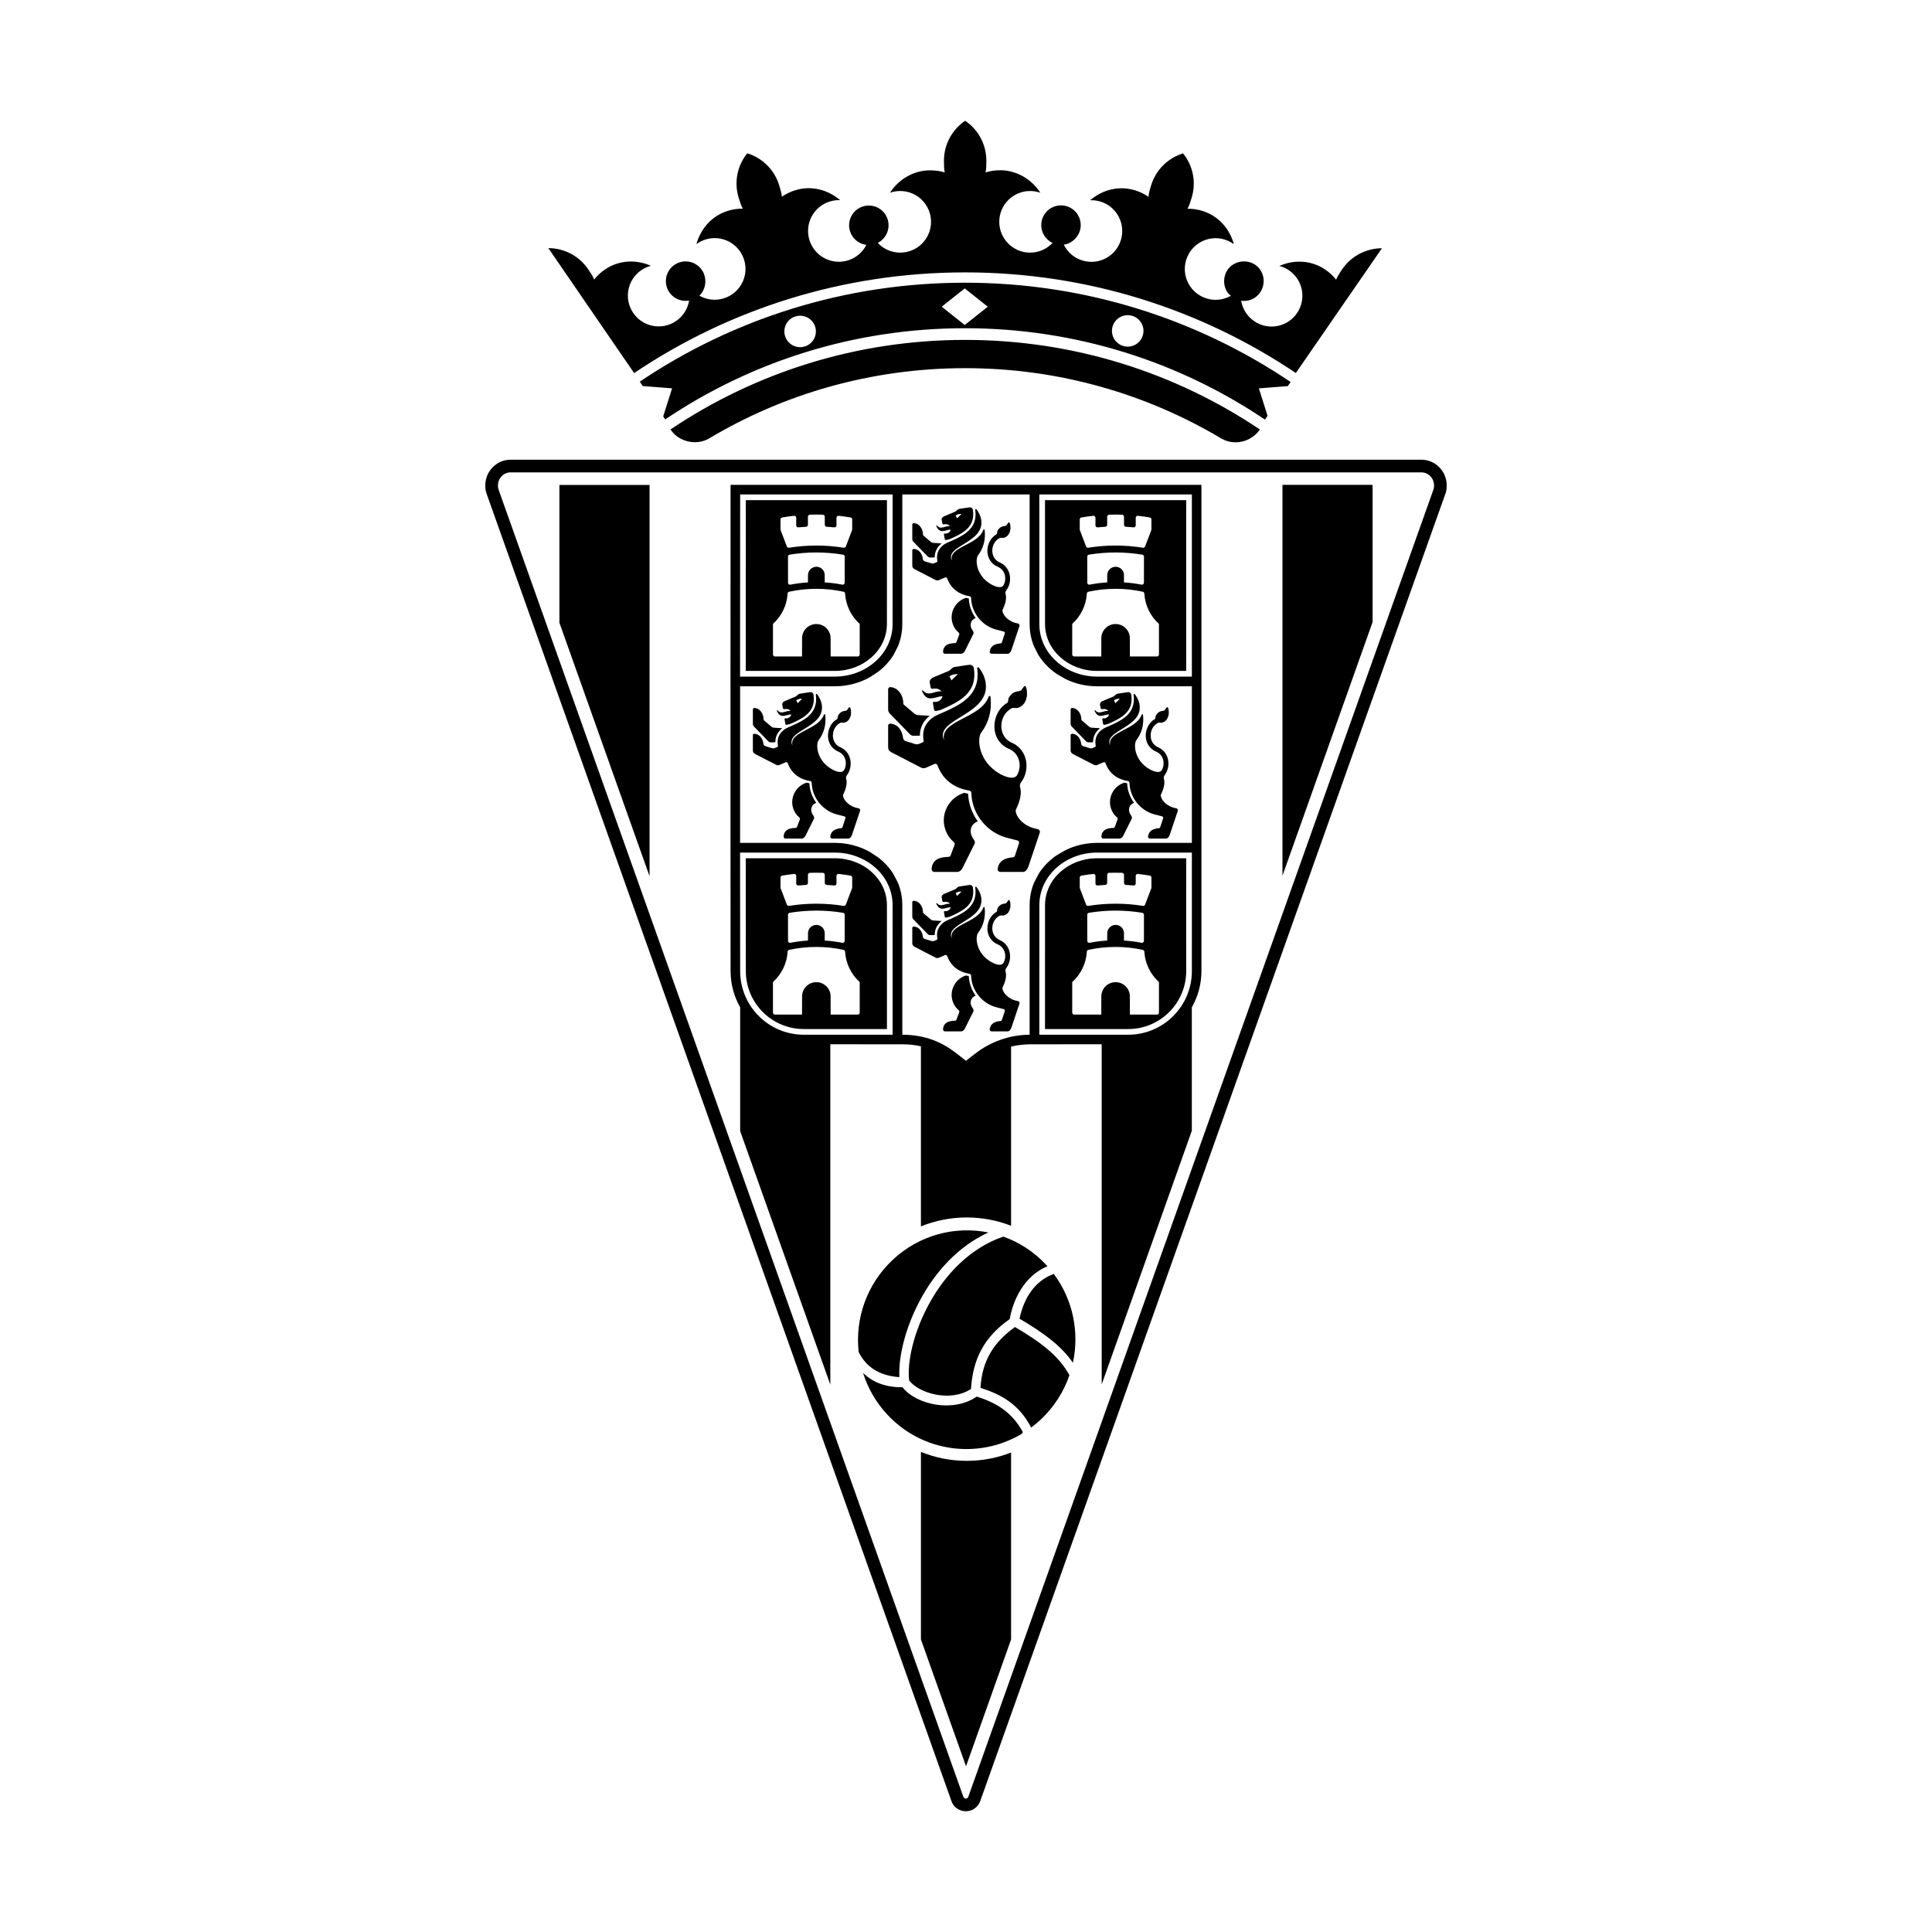 <?xml version="1.0" encoding="UTF-8"?>
<svg data-name="图层_1" xmlns="http://www.w3.org/2000/svg" version="1.1" viewBox="0 0 800 800">
  <!-- Created by @FCLOGO 2025-3-11 GMT+8 14:45:57 . https://fclogo.top/ -->
<!-- FOR PERSONAL USE ONLY NOT FOR COMMERCIAL USE -->
  <path d="M588.55,190.348H211.453c-5.803,0-10.505,4.778-10.505,10.676,0,1.289.15,2.527.632,3.672l192.354,540.982c.756,2.508,3.211,4.322,6.004,4.322,2.802,0,5.165-1.828,6.004-4.348l192.481-540.956c.478-1.144.627-2.382.627-3.672,0-5.898-4.698-10.676-10.501-10.676ZM593.533,202.797l-192.554,541.146c-.151.465-.593.809-1.04.809-.583,0-.963-.514-1.021-.71L206.471,202.799c-.108-.258-.275-.862-.275-1.774,0-3.081,2.432-5.43,5.258-5.43h377.097c2.825,0,5.26,2.348,5.26,5.43,0,.912-.172,1.515-.277,1.773ZM355.553,559.849c-1.51-13.758,3.262-28.012,14.118-38.192,11.046-10.358,25.869-14.077,39.599-11.319-25.621,11.68-37.717,43.478-36.857,59.905-7.307-.522-13.364-3.387-16.86-10.394ZM415.453,512.047c6.589,2.343,12.729,6.276,17.822,11.775l.449.492c-9.935,4.175-14.295,14.344-15.624,21.89-10.569,7.409-15.248,16.482-16.034,28.929-8.464,5.634-21.679,1.815-25.613-3.551-1.813-15.24,11.162-50.003,39.001-59.535ZM423.568,593.036c-.167.252-.357.503-.566.75-17.8,10.533-41.049,7.663-55.67-8.126-4.7-5.074-8.021-10.968-9.971-17.186,3.946,3.845,9.221,6.029,16.344,5.958,5.839,7.413,21.203,10.524,30.708,3.872,8.29,2.56,14.701,6.558,19.156,14.732ZM442.838,569.433c-2.328,6.8-6.308,13.142-11.902,18.391-1.272,1.191-2.59,2.294-3.95,3.308-5.032-9.685-12.388-13.76-20.998-16.445.691-11.353,5.477-18.85,14.291-25.198,11.089,6.513,18.184,12.037,22.559,19.943ZM436.355,527.524c8.033,10.759,10.626,24.235,7.918,36.757-4.903-7.069-12.126-12.377-22.118-18.238,1.754-8.085,5.955-15.58,14.2-18.518ZM231.641,200.82l37.326-.005v162.016l-37.326-104.972v-57.039ZM400.328,604.902c6.47,0,12.652-1.217,18.338-3.439v77.408l-18.656,52.502-18.67-52.51v-77.662c5.86,2.387,12.271,3.701,18.988,3.701ZM531.037,200.775l37.324-.005v56.81l-37.324,105.044v-161.848ZM302.485,284.179v64.845l.034,53.063c0,5.463,1.443,10.582,3.968,15.009v51.265l37.328,104.97v-140.917l29.818.009c2.828.004,5.378.298,7.705.84v74.567c5.86-2.387,12.271-3.703,18.988-3.703,6.47,0,12.652,1.219,18.338,3.441v-74.191c2.533-.617,5.203-.93,7.99-.957l29.531-.006v140.855l37.324-105.044v-51.115c2.533-4.428,3.98-9.557,3.98-15.022v-201.31h-194.972l-.034,83.402ZM493.527,402.087c0,14.565-11.803,26.371-26.368,26.371h-36.8l.011-53.647c0-12.434,11.128-21.771,23.888-21.771h39.269v49.047ZM493.527,204.742v75.42h-39.269c-12.76,0-23.888-9.337-23.888-21.772l-.011-53.648h63.168ZM371.914,267.403c1.099-2.755,1.709-5.77,1.709-8.984l.011-53.677h52.707l.008,53.677c0,3.214.611,6.229,1.709,8.984l1.85,3.689c1.921,3.129,4.523,5.805,7.569,7.908l3.687,2.155c3.98,1.95,8.465,3.024,13.068,3.024h39.295v64.845h-39.295c-4.603,0-9.088,1.075-13.068,3.023l-3.687,2.156c-2.913,2.006-5.412,4.535-7.303,7.485l-1.945,3.688c-1.204,2.869-1.879,6.027-1.879,9.408l-.008,53.674c-8.469.068-16.25,2.96-22.467,7.78l-3.896,3.013-3.883-3.033c-5.718-4.47-12.618-7.728-22.46-7.761l-.011-53.674c0-3.381-.674-6.539-1.88-9.408l-1.941-3.688c-1.598-2.493-3.634-4.686-5.981-6.517l-3.687-2.436c-4.299-2.383-9.276-3.712-14.392-3.712h-39.293l.013-64.845h39.28c5.116,0,10.093-1.33,14.392-3.713l3.687-2.435c2.48-1.933,4.608-4.271,6.244-6.938l1.849-3.689ZM306.481,204.742h63.135l-.011,53.648c0,12.436-11.131,21.772-23.89,21.772h-39.269l.035-75.42ZM345.715,353.04c12.759,0,23.89,9.337,23.89,21.771l.011,53.647h-36.761c-14.567,0-26.373-11.807-26.373-26.371l-.035-49.047h39.269ZM332.855,426.106h34.409l-.009-51.295c0-10.882-9.808-19.419-21.539-19.419h-36.916l.034,46.693c0,13.266,10.753,24.021,24.021,24.021ZM323.193,363.382c0-.408.308-.756.723-.818,1.601-.273,3.262-.507,4.896-.686.017-.003.046,0,.067,0,.451,0,.82.367.82.819l-.004,3.161c-.002.45.381.803.83.803l.082-.002c1.052-.099,2.115-.182,3.181-.238.46-.037.788-.442.75-.891l.013-3.297c.005-.446.38-.811.836-.816.913-.029,1.705-.045,2.626-.045.919,0,1.753.016,2.668.045.454.005.83.37.836.816l.013,3.297c-.04.45.288.854.735.891,1.08.057,2.142.14,3.194.239l.079.002c.452,0,.836-.353.832-.803l-.004-3.161c0-.453.369-.819.822-.819.021,0,.05-.003.063-.002,1.635.181,3.298.415,4.897.688.418.062.724.41.724.818v4.299l-2.605,6.859c-.12.328-.424.572-.8.572l-.108-.007c-3.686-.596-7.446-.904-11.306-.904s-7.659.308-11.346.904l-.106.007c-.378,0-.679-.243-.801-.572l-2.605-6.859v-4.299ZM338.065,382.979c-1.895,0-3.494,1.535-3.494,3.43l-.017,3.052c-2.45.15-4.863.459-7.214.917-.067.012-.141.027-.213.027-.456,0-.823-.368-.823-.822l-.015-10.804c0-.419.304-.764.718-.816,3.591-.586,7.265-.901,11.021-.902,3.756 0,7.438.316,11.031.902.41.051.716.397.716.816l-.015,10.804c0,.454-.366.822-.822.822-.074,0-.148-.015-.215-.027-2.349-.458-4.762-.767-7.229-.92v-3.049c0-1.895-1.536-3.43-3.43-3.43ZM320.075,406.642c3.473-3.135,5.742-7.562,6.056-12.529-.004-.4.288-.732.668-.802,3.604-.785,7.389-1.199,11.245-1.199s7.616.414,11.22,1.199c.38.07.672.402.67.802.311,4.967,2.58,9.394,6.053,12.529l.002,12.66c0,.454-.362.822-.822.822h-11.211l-.017-7.531c0-3.259-2.637-5.896-5.892-5.896h-.033c-3.252,0-5.892,2.638-5.892,5.896l-.017,7.531h-11.211c-.459,0-.82-.369-.82-.822v-12.66ZM454.258,277.81h36.914l.008-70.716h-58.47l.011,51.296c0,10.882,9.806,19.42,21.537,19.42ZM447.103,215.085c0-.41.312-.756.725-.819,1.599-.272,3.262-.507,4.891-.687.023-.001.05.002.068.002.456,0,.817.365.824.82l-.007,3.16c-.004.45.38.804.827.804l.088-.003c1.045-.099,2.115-.181,3.175-.238.46-.037.79-.441.756-.891l.008-3.296c.008-.447.38-.812.84-.816.915-.032,1.705-.045,2.62-.045.926,0,1.758.013,2.67.045.456.004.836.369.836.816l.015,3.296c-.037.45.289.854.737.889,1.079.059,2.142.141,3.194.24l.079.003c.452,0,.832-.353.832-.804l-.003-3.16c0-.454.368-.82.82-.82.022,0,.049-.003.064-.002,1.633.18,3.297.415,4.895.687.418.063.725.408.725.819v4.299l-2.609,6.859c-.118.328-.422.572-.794.572l-.114-.009c-3.683-.594-7.444-.904-11.302-.904-3.862,0-7.657.31-11.348.904l-.106.009c-.38,0-.676-.243-.801-.572l-2.605-6.859v-4.299ZM461.975,234.682c-1.891,0-3.493,1.536-3.493,3.429l-.015,3.051c-2.45.151-4.865.461-7.215.917-.069.013-.137.029-.213.029-.452,0-.82-.368-.82-.823l-.016-10.804c0-.418.304-.765.718-.816,3.589-.585,7.261-.9,11.021-.901,3.752.001,7.439.316,11.025.901.418.051.722.398.722.816l-.015,10.804c0,.454-.368.823-.824.823-.072,0-.148-.016-.213-.029-2.347-.456-4.762-.766-7.227-.918v-3.05c0-1.893-1.538-3.429-3.433-3.429ZM443.985,258.346c3.471-3.133,5.746-7.563,6.054-12.53,0-.401.288-.732.672-.802,3.604-.785,7.387-1.199,11.245-1.199,3.855,0,7.615.414,11.219,1.199.38.071.672.402.668.802.315,4.966,2.582,9.396,6.053,12.53l.008,12.658c0,.454-.364.823-.824.823h-11.211l-.019-7.531c0-3.256-2.636-5.896-5.894-5.896h-.03c-3.251,0-5.891,2.64-5.891,5.896l-.015,7.531h-11.211c-.46,0-.824-.369-.824-.823v-12.658ZM367.254,258.39l.009-51.296h-58.432l-.033,70.716h36.916c11.73,0,21.539-8.538,21.539-19.42ZM323.193,215.085c0-.408.308-.756.723-.819,1.601-.272,3.262-.507,4.896-.686.017-.003.046,0,.067,0,.451,0,.82.365.82.82l-.004,3.161c-.002.45.381.803.83.803l.082-.003c1.052-.099,2.115-.181,3.181-.237.46-.038.788-.443.75-.892l.013-3.296c.005-.447.38-.811.836-.816.913-.029,1.705-.045,2.626-.045.919,0,1.753.016,2.668.045.454.005.83.369.836.816l.013,3.296c-.04.45.288.854.735.891,1.08.057,2.142.139,3.194.238l.079.003c.452,0,.836-.353.832-.803l-.004-3.161c0-.454.369-.82.822-.82.021,0,.05-.003.063-.002,1.635.18,3.298.415,4.897.687.418.063.724.41.724.819v4.299l-2.605,6.859c-.12.328-.424.572-.8.572l-.108-.009c-3.686-.594-7.446-.902-11.306-.902s-7.659.309-11.346.902l-.106.009c-.378,0-.679-.243-.801-.572l-2.605-6.859v-4.299ZM338.065,234.683c-1.895,0-3.494,1.535-3.494,3.43l-.017,3.051c-2.45.151-4.863.46-7.214.917-.067.012-.141.028-.213.028-.456,0-.823-.368-.823-.823l-.015-10.804c0-.418.304-.765.718-.816,3.591-.585,7.265-.9,11.021-.901,3.756.001,7.438.316,11.031.901.41.051.716.398.716.816l-.015,10.804c0,.454-.366.823-.822.823-.074,0-.148-.016-.215-.028-2.349-.458-4.762-.766-7.229-.92v-3.049c0-1.895-1.536-3.43-3.43-3.43ZM343.94,264.296c0-3.256-2.637-5.896-5.892-5.896l.008.002-.04-.002c-3.252,0-5.892,2.64-5.892,5.896l-.017,7.533h-11.211c-.459,0-.82-.37-.82-.825v-12.658c3.473-3.133,5.742-7.563,6.056-12.53-.004-.4.288-.732.668-.802,3.604-.785,7.389-1.199,11.245-1.199s7.616.414,11.22,1.199c.38.071.672.402.67.802.311,4.966,2.58,9.396,6.053,12.53l.002,12.658c0,.455-.362.825-.822.825h-11.211l-.017-7.533ZM432.721,374.811l-.011,51.295h34.449c13.265,0,24.021-10.755,24.021-24.019l-.008-46.695h-36.914c-11.731,0-21.537,8.537-21.537,19.419ZM479.904,406.642v12.66c0,.454-.364.822-.824.822h-11.211l-.019-7.531c0-3.259-2.636-5.896-5.887-5.896h-.038c-3.251,0-5.891,2.638-5.891,5.896l-.015,7.531h-11.211c-.46,0-.824-.369-.824-.822v-12.66c3.475-3.135,5.746-7.562,6.054-12.529,0-.4.288-.732.672-.802,3.604-.785,7.387-1.199,11.245-1.199,3.855,0,7.615.414,11.219,1.199.38.07.672.402.672.802.311,4.967,2.579,9.394,6.058,12.529ZM461.979,382.979c-1.895,0-3.497,1.535-3.497,3.43l-.015,3.052c-2.45.15-4.865.459-7.215.917-.069.012-.137.027-.213.027-.452,0-.82-.368-.82-.822l-.016-10.804c0-.419.304-.764.718-.816,3.589-.586,7.261-.901,11.021-.902,3.752 0,7.439.316,11.033.902.41.051.714.397.714.816l-.015,10.804c0,.454-.368.822-.824.822-.072,0-.148-.015-.213-.027-2.347-.458-4.762-.767-7.227-.92v-3.049c0-1.895-1.538-3.43-3.43-3.43ZM454.52,366.66c1.052-.099,2.115-.182,3.175-.238.468-.037.79-.442.756-.891l.008-3.297c.008-.446.38-.811.84-.816.915-.029,1.705-.045,2.62-.045.926,0,1.758.016,2.67.045.456.005.836.37.839.816l.011,3.297c-.037.45.289.854.737.891,1.079.057,2.142.14,3.194.239l.079.002c.452,0,.832-.353.832-.803l-.003-3.161c0-.453.368-.819.82-.819.022,0,.049-.003.064-.002,1.633.181,3.297.415,4.895.688.418.062.725.41.725.818v4.299l-2.605,6.859c-.122.328-.426.572-.798.572l-.114-.007c-3.683-.596-7.444-.904-11.302-.904-3.862,0-7.657.308-11.348.904l-.106.007c-.38,0-.676-.243-.801-.572l-2.605-6.859v-4.299c0-.408.312-.756.725-.818,1.599-.273,3.262-.507,4.899-.686.015-.003.042,0,.06,0,.456,0,.824.367.824.819l-.007,3.161c-.004.45.38.803.827.803l.088-.002ZM367.759,309.239v-8.823c0-.302.287-.777.955-.777,2.983.221,4.895,2.752,5.241,5.994,0,0,.125,1.085,1.375,1.35l2.664.81c.492.157,1.424.615,2.402.3l1.611-.664c.613-.251.458-.701.325-1.556-.384-3.361.697-5.736,2.607-7.647,1.046-1.048,2.226-1.766,3.748-2.429,1.593-.695,2.89-1.224,4.491-1.997,6.054-2.92,12.857-7.015,11.46-16.998-.08-.504.425-.688.752-.276.945,1.206,2.286,3.312,2.723,6.007,2.226,13.611-21.438,15.068-17.19,23.951-1.901-8.308,15.101-8.869,18.428-17.928.205-.56.737-.535.805.079.642,5.645-.809,10.729-3.858,14.734-1.747,2.247-1.402,11.916,7.789,17.094,1.344.755,5.416,2.744,7.0.624,2.119-3.603,1.303-8.787-2.939-10.849-8.693-3.365-7.998-15.18-1.075-19.194.213-.134.353-.315.38-.957.084-1.055.398-1.644,1.306-2.533,1.113-1.08,2.199-1.204,2.981-1.333.725-.121.953-.158,1.219-.532l.851-1.181c.429-.554.771-.569.999-.104.308.628.475,1.83.448,3.218-.03,1.412-.669,3.344-1.869,4.404-1.344,1.197-2.567,1.251-3.357,1.13-.322-.094-.854-.026-1.113.13-5.598,2.858-5.985,11.978.399,14.406,6.407,3.084,7.277,11.299,3.464,16.296-.391.513-.604,1.298-.373,2.101,1.102,3.764-1.451,8.427-1.845,9.402,0,3.007,3.843,7.005,8.951,7.779.6.151,1.413.603.934,1.822l-4.444,13.233c-.292,1.079-1.101,2.727-2.377,2.727l-9.399-.003c-.52,0-1.234-.442-1.128-1.239.475-3.521,3.232-4.562,6.354-4.833.615-.011.82-.712.82-.712l1.675-5.072c.114-.444.004-.999-.638-1.167l-4.553-1.178c-8.059-2.156-14.268-9.735-14.534-18.326-.011-.652-.224-1.06-.999-1.192-5.106-.821-10.463-3.63-12.942-10.204-.234-.753-.8-1.083-1.548-.683l-1.69.75-1.604.691c-.718.312-1.401.299-2.053-.041l-12.354-6.377c-1.092-.667-1.272-1.288-1.272-2.226ZM394.803,351.083c.845-1.858.488-2.108-.158-2.708-2.393-1.976-3.85-5.544-3.85-8.615,0-4.648,2.78-9.297,7.7-11.192.29-.127.539-.213.746-.269.459.115.917.215,1.374.299.076.066.159.125.263.16.173,4.167,1.646,8.098,4.009,11.356-2.882,1.036-4.066,4.253-1.652,7.521.646,1.063.509,1.386.186,2.033l-4.785,9.607c-.281.638-1.096,1.769-2.235,1.769h-9.424c-1.012,0-1.259-.833-1.204-1.431.398-3.637,3.054-4.693,7.039-4.812.556,0,.718-.352.832-.66l1.158-3.059ZM368.441,295.464c-.45-.533-.682-.911-.682-1.661v-8.389c.009-.352.215-.908,1.01-.888,3.038.221,5.223,3.196,5.262,6.686-.006.384.237.649.614.903l3.633,3.099c.345.292.845.827,1.817.883l3.284.205,1.584.098c-.338.267-.665.557-.98.873-1.895,1.896-3.084,4.262-3.076,7.349l-2.432.062c-.879,0-1.326-.244-1.76-.711l-8.273-8.507ZM387.268,290.649c-.163,0-.323-.012-.48-.036-.152-.017-.549.088-.484.488l.464,2.748c.091.542.602.6.919.542.581-.154,1.244-.304,1.901-.454.986-.425,1.924-.833,3.002-1.354,6.037-2.911,11.968-6.604,10.707-15.594l-.061-.363c-.201-.999-1.109-1.365-1.648-1.365-.52,0-6.236.92-6.236.92-1.352.225-1.68,1.427-2.909,1.819l-5.385,2.24c-2.647.914-2.05,2.535-2.05,2.535l.361,1.912c.08.309.437.661.889.525.3-.059.553-.094,1.01-.094,1.069,0,2.009.421,2.548,1.194-2.778-.42-5.294,2.346-7.567-.332-.207-.284-.572,0-.431.256,2.193,5,5.172,2.15,8.44,2.073-.243,1.327-1.489,2.337-2.991,2.337ZM396.595,279.187l-2.599,2.518c-.418-.667-.602-1.26-.832-1.569.651-.71,2.18-1.127,3.431-.949ZM377.757,234.084v-6.235c0-.214.203-.55.675-.55,2.111.157,3.461,1.945,3.707,4.237,0,0,.089.768.972.954l1.882.572c.349.111,1.008.435,1.697.214l1.139-.471c.433-.177.325-.494.23-1.098-.271-2.376.492-4.055,1.844-5.406.739-.741,1.573-1.25,2.647-1.716,1.128-.491,2.045-.867,3.175-1.412,4.28-2.064,9.091-4.959,8.1-12.016-.057-.357.304-.486.535-.196.665.853,1.614,2.343,1.922,4.247,1.573,9.622-15.153,10.651-12.15,16.93-1.345-5.872,10.677-6.27,13.024-12.673.148-.395.524-.377.573.056.448,3.991-.573,7.584-2.731,10.415-1.234,1.589-.992,8.425,5.507,12.082.949.536,3.828,1.942,4.948.443,1.496-2.548.919-6.213-2.078-7.669-6.144-2.381-5.655-10.731-.763-13.568.156-.095.25-.221.27-.677.057-.745.281-1.161.926-1.79.783-.763,1.553-.852,2.104-.943.516-.086.676-.112.866-.376l.6-.836c.3-.391.539-.404.703-.074.217.446.342,1.294.319,2.275-.023.999-.471,2.364-1.318,3.114-.954.846-1.816.885-2.378.799-.228-.066-.604-.019-.786.093-3.961,2.019-4.227,8.465.285,10.181,4.527,2.18,5.142,7.988,2.446,11.521-.273.362-.429.916-.262,1.484.778,2.66-1.026,5.957-1.306,6.646,0,2.125,2.715,4.951,6.33,5.499.422.108.995.427.661,1.288l-3.144,9.355c-.205.763-.778,1.929-1.675,1.929l-6.649-.002c-.368,0-.874-.312-.797-.877.338-2.487,2.283-3.223,4.493-3.415.433-.009.585-.503.585-.503l1.177-3.586c.08-.314.008-.705-.448-.826l-3.221-.832c-5.696-1.522-10.083-6.881-10.277-12.953-.004-.461-.155-.749-.702-.842-3.611-.581-7.394-2.566-9.148-7.215-.167-.531-.568-.763-1.096-.481l-1.194.53-1.134.488c-.507.222-.992.211-1.451-.03l-8.733-4.507c-.772-.472-.9-.909-.9-1.574ZM378.241,224.346c-.319-.378-.485-.643-.485-1.173v-5.93c.008-.25.152-.642.714-.629,2.147.158,3.693,2.26,3.72,4.726-.004.271.167.46.433.639l2.569,2.19c.245.207.596.584,1.285.624l2.321.144,1.118.069c-.238.189-.469.393-.691.617-1.341,1.34-2.182,3.013-2.174,5.197l-1.72.042c-.621,0-.936-.174-1.244-.503l-5.847-6.013ZM404.006,255.91c-2.039.732-2.878,3.006-1.169,5.317.451.752.357.98.129,1.438l-3.381,6.789c-.2.451-.775,1.251-1.58,1.251h-6.662c-.718,0-.892-.589-.852-1.013.283-2.571,2.157-3.317,4.977-3.401.393,0,.507-.249.589-.466l.819-2.162c.596-1.312.346-1.49-.112-1.914-1.69-1.396-2.723-3.919-2.723-6.09,0-3.286,1.966-6.573,5.442-7.912.207-.089.382-.151.529-.191.325.083.647.152.968.213.057.046.114.088.186.113.125,2.945,1.166,5.724,2.84,8.027ZM393.664,219.292c-.175.937-1.055,1.651-2.117,1.651-.114,0-.228-.007-.338-.025-.106-.011-.387.062-.344.346l.331,1.942c.062.384.423.424.647.384.41-.108.879-.216,1.345-.321.697-.3,1.361-.59,2.123-.957,4.267-2.059,8.461-4.67,7.568-11.023l-.041-.257c-.144-.705-.787-.963-1.166-.963-.368,0-4.408.65-4.408.65-.955.159-1.189,1.008-2.056,1.286l-3.808,1.583c-1.87.646-1.447,1.792-1.447,1.792l.255,1.351c.055.22.308.469.627.373.212-.043.391-.067.714-.067.756,0,1.42.298,1.802.844-1.963-.297-3.74,1.658-5.347-.235-.148-.2-.405,0-.308.181,1.553,3.535,3.659,1.519,5.97,1.466ZM398.142,212.84l-1.838,1.779c-.294-.471-.425-.888-.587-1.109.46-.5,1.542-.796,2.425-.67ZM422.072,415.787l-3.144,9.356c-.205.763-.778,1.927-1.675,1.927l-6.649-.004c-.368,0-.874-.311-.797-.875.338-2.487,2.283-3.224,4.493-3.416.433-.008.585-.503.585-.503l1.177-3.585c.08-.315.008-.705-.448-.825l-3.221-.833c-5.696-1.525-10.083-6.882-10.277-12.956-.004-.457-.155-.746-.702-.839-3.611-.582-7.394-2.567-9.148-7.215-.167-.531-.568-.764-1.096-.481l-1.194.528-1.134.492c-.507.221-.992.209-1.451-.031l-8.733-4.507c-.772-.472-.9-.911-.9-1.574v-6.236c0-.213.203-.549.675-.549,2.111.158,3.461,1.946,3.707,4.237,0,0,.089.768.972.955l1.882.572c.349.109,1.008.434,1.697.212l1.139-.471c.433-.178.325-.494.23-1.099-.271-2.377.492-4.055,1.844-5.406.739-.741,1.573-1.248,2.647-1.718,1.128-.49,2.045-.865,3.175-1.41,4.28-2.065,9.091-4.96,8.1-12.016-.057-.358.304-.487.535-.194.665.851,1.614,2.341,1.922,4.245,1.573,9.62-15.153,10.652-12.15,16.93-1.345-5.871,10.677-6.268,13.024-12.673.148-.395.524-.377.573.057.448,3.991-.573,7.582-2.731,10.414-1.234,1.588-.992,8.425,5.507,12.082.949.535,3.828,1.941,4.948.443,1.496-2.547.919-6.211-2.078-7.669-6.144-2.381-5.655-10.73-.763-13.569.156-.095.25-.223.27-.677.057-.745.281-1.161.926-1.79.783-.765,1.553-.851,2.104-.943.516-.085.676-.113.866-.378l.6-.833c.3-.391.539-.402.703-.074.217.446.342,1.295.319,2.275-.023.999-.471,2.364-1.318,3.115-.954.845-1.816.883-2.378.798-.228-.066-.604-.018-.786.092-3.961,2.019-4.227,8.467.285,10.182,4.527,2.18,5.142,7.988,2.446,11.521-.273.362-.429.916-.262,1.484.778,2.658-1.026,5.957-1.306,6.648,0,2.125,2.715,4.949,6.33,5.495.422.11.995.427.661,1.289ZM401.166,404.244c.125,2.943,1.166,5.725,2.84,8.029-2.039.731-2.878,3.004-1.169,5.315.451.752.357.98.129,1.435l-3.381,6.793c-.2.452-.775,1.249-1.58,1.249h-6.662c-.718,0-.892-.586-.852-1.012.283-2.571,2.157-3.317,4.977-3.401.393,0,.507-.249.589-.467l.819-2.159c.596-1.314.346-1.49-.112-1.914-1.69-1.399-2.723-3.919-2.723-6.093,0-3.283,1.966-6.572,5.442-7.909.207-.089.382-.152.529-.19.325.08.647.15.968.211.057.045.114.087.186.114ZM385.193,380.529c.245.207.596.586,1.285.625l2.321.144,1.118.07c-.238.188-.469.394-.691.617-1.341,1.34-2.182,3.013-2.174,5.197l-1.72.042c-.621,0-.936-.172-1.244-.503l-5.847-6.014c-.319-.377-.485-.642-.485-1.173v-5.93c.008-.25.152-.641.714-.628,2.147.158,3.693,2.26,3.72,4.726-.004.272.167.46.433.638l2.569,2.19ZM391.547,377.303c-.114,0-.228-.008-.338-.024-.106-.013-.387.062-.344.345l.331,1.941c.062.384.423.424.647.384.41-.108.879-.214,1.345-.321.697-.3,1.361-.59,2.123-.957,4.267-2.059,8.461-4.67,7.568-11.023l-.041-.258c-.144-.705-.787-.963-1.166-.963-.368,0-4.408.65-4.408.65-.955.158-1.189,1.008-2.056,1.285l-3.808,1.584c-1.87.646-1.447,1.792-1.447,1.792l.255,1.351c.055.219.308.468.627.373.212-.043.391-.067.714-.067.756,0,1.42.298,1.802.844-1.963-.298-3.74,1.659-5.347-.234-.148-.202-.405,0-.308.18,1.553,3.535,3.659,1.521,5.97,1.466-.175.937-1.055,1.651-2.117,1.651ZM398.142,369.201l-1.838,1.782c-.294-.473-.425-.891-.587-1.111.46-.5,1.542-.795,2.425-.67ZM443.811,300.875c-.323-.377-.482-.643-.482-1.175v-5.929c.007-.248.152-.642.71-.629,2.153.157,3.695,2.26,3.722,4.726-.004.273.167.46.433.638l2.567,2.192c.247.205.6.583,1.288.625l2.324.142,1.113.07c-.239.19-.467.394-.687.617-1.341,1.34-2.184,3.013-2.18,5.197l-1.716.043c-.619,0-.934-.174-1.246-.503l-5.845-6.014ZM468.408,337.755c.453.752.357.98.126,1.437l-3.38,6.791c-.202.451-.771,1.251-1.58,1.251h-6.661c-.718,0-.892-.589-.851-1.014.285-2.571,2.157-3.317,4.976-3.401.391,0,.509-.247.589-.465l.816-2.162c.6-1.313.349-1.49-.11-1.914-1.69-1.397-2.723-3.918-2.723-6.091,0-3.285,1.963-6.572,5.446-7.911.201-.09.38-.151.528-.192.319.084.645.153.965.213.061.046.118.088.19.114.121,2.944,1.162,5.723,2.833,8.028-2.036.731-2.871,3.005-1.163,5.315ZM459.233,295.82c-.175.939-1.056,1.651-2.119,1.651-.11,0-.224-.008-.334-.024-.11-.013-.391.061-.342.344l.323,1.941c.064.384.429.424.653.384.411-.109.874-.213,1.341-.321.699-.3,1.359-.589,2.123-.957,4.269-2.057,8.465-4.668,7.573-11.022l-.042-.258c-.144-.705-.786-.963-1.166-.963-.368,0-4.409.651-4.409.651-.957.158-1.193,1.006-2.055,1.285l-3.809,1.586c-1.872.644-1.451,1.791-1.451,1.791l.255,1.35c.061.22.311.467.631.373.208-.043.391-.068.71-.068.759,0,1.421.298,1.804.845-1.963-.299-3.741,1.658-5.347-.234-.144-.201-.403,0-.304.18,1.546,3.534,3.658,1.52,5.966,1.465ZM463.707,289.369l-1.835,1.78c-.296-.473-.421-.892-.588-1.109.459-.502,1.542-.798,2.423-.671ZM443.328,310.612v-6.236c0-.214.205-.55.672-.55,2.111.158,3.46,1.946,3.707,4.239,0,0,.091.767.972.954l1.883.573c.349.109,1.003.434,1.698.211l1.139-.471c.433-.178.322-.493.228-1.099-.273-2.377.49-4.054,1.841-5.405.745-.741,1.576-1.247,2.647-1.716,1.128-.491,2.047-.866,3.179-1.411,4.277-2.065,9.089-4.96,8.101-12.016-.061-.357.304-.487.532-.195.668.852,1.614,2.342,1.921,4.247,1.576,9.62-15.149,10.65-12.149,16.929-1.348-5.871,10.676-6.268,13.027-12.672.144-.396.524-.38.569.056.456,3.991-.569,7.583-2.727,10.416-1.234,1.586-.991,8.423,5.503,12.082.953.536,3.832,1.94,4.952.441,1.492-2.546.919-6.211-2.078-7.668-6.145-2.38-5.655-10.73-.763-13.569.155-.095.251-.223.266-.677.061-.745.285-1.161.93-1.791.783-.764,1.553-.85,2.104-.941.513-.086.672-.114.861-.378l.6-.834c.304-.391.543-.401.703-.073.22.446.342,1.294.323,2.274-.023.999-.471,2.365-1.317,3.116-.958.845-1.816.883-2.377.797-.232-.066-.604-.018-.787.093-3.961,2.02-4.227,8.466.285,10.182,4.527,2.179,5.142,7.987,2.446,11.52-.273.361-.429.917-.262,1.484.778,2.66-1.026,5.958-1.31,6.648,0,2.125,2.719,4.95,6.335,5.496.421.108.991.427.657,1.288l-3.141,9.356c-.209.763-.778,1.928-1.675,1.928l-6.654-.003c-.364,0-.87-.311-.798-.875.338-2.489,2.286-3.225,4.497-3.417.433-.007.581-.502.581-.502l1.181-3.585c.08-.314.004-.707-.448-.825l-3.22-.833c-5.697-1.525-10.087-6.883-10.277-12.955-.008-.461-.155-.748-.706-.842-3.608-.58-7.395-2.565-9.145-7.213-.171-.532-.569-.766-1.094-.483l-1.197.528-1.139.491c-.501.221-.987.21-1.447-.03l-8.734-4.508c-.771-.471-.896-.91-.896-1.574ZM336.826,337.755c.458.752.359.98.131,1.437l-3.382,6.791c-.2.451-.775,1.251-1.582,1.251h-6.659c-.716,0-.892-.589-.853-1.014.283-2.571,2.159-3.317,4.977-3.401.391,0,.506-.247.589-.465l.818-2.162c.596-1.313.346-1.49-.112-1.914-1.69-1.397-2.723-3.918-2.723-6.091,0-3.285,1.965-6.572,5.442-7.911.209-.09.382-.151.53-.192.322.084.648.153.97.213.055.046.112.088.188.114.122,2.944,1.162,5.723,2.835,8.028-2.038.731-2.875,3.005-1.17,5.315ZM312.233,300.875c-.319-.377-.482-.643-.482-1.175v-5.929c.005-.248.148-.642.712-.629,2.147.157,3.693,2.26,3.72,4.726-.004.273.169.46.433.638l2.567,2.192c.247.205.598.583,1.286.625l2.322.142,1.119.07c-.237.19-.469.394-.691.617-1.339,1.34-2.182,3.013-2.175,5.197l-1.72.043c-.621,0-.936-.174-1.246-.503l-5.845-6.014ZM356.062,335.955l-3.14,9.356c-.205.763-.778,1.928-1.678,1.928l-6.65-.003c-.366,0-.872-.311-.794-.875.336-2.489,2.282-3.225,4.491-3.417.433-.007.581-.502.581-.502l1.183-3.585c.08-.314.004-.707-.45-.825l-3.221-.833c-5.695-1.525-10.085-6.883-10.273-12.955-.01-.461-.16-.748-.707-.842-3.61-.58-7.396-2.565-9.149-7.213-.165-.532-.566-.766-1.096-.483l-1.194.528-1.134.491c-.507.221-.991.21-1.451-.03l-8.733-4.508c-.77-.471-.9-.91-.9-1.574v-6.236c0-.214.203-.55.674-.55,2.11.158,3.462,1.946,3.707,4.239,0,0,.089.767.972.954l1.884.573c.346.109,1.006.434,1.696.211l1.139-.471c.433-.178.325-.493.23-1.099-.272-2.377.492-4.054,1.842-5.405.74-.741,1.574-1.247,2.651-1.716,1.124-.491,2.042-.866,3.173-1.411,4.28-2.065,9.092-4.96,8.099-12.016-.055-.357.306-.487.535-.195.669.852,1.616,2.342,1.924,4.247,1.576,9.62-15.155,10.65-12.151,16.929-1.344-5.871,10.676-6.268,13.027-12.672.146-.396.52-.38.57.056.454,3.991-.572,7.583-2.727,10.416-1.236,1.586-.991,8.423,5.505,12.082.952.536,3.83,1.94,4.947.441,1.5-2.546.921-6.211-2.076-7.668-6.145-2.38-5.653-10.73-.761-13.569.152-.095.249-.223.267-.677.059-.745.282-1.161.927-1.791.784-.764,1.553-.85,2.106-.941.515-.086.674-.114.863-.378l.601-.834c.304-.391.543-.401.705-.073.217.446.338,1.294.317,2.274-.022.999-.471,2.365-1.318,3.116-.953.845-1.817.883-2.376.797-.228-.066-.606-.018-.786.093-3.959,2.02-4.231,8.466.281,10.182,4.528,2.179,5.142,7.987,2.45,11.52-.275.361-.429.917-.262,1.484.778,2.66-1.028,5.958-1.306,6.648,0,2.125,2.715,4.95,6.327,5.496.423.108.997.427.66,1.288ZM327.653,295.82c-.171.939-1.052,1.651-2.113,1.651-.116,0-.23-.008-.34-.024-.106-.013-.388.061-.343.344l.33,1.941c.063.384.423.424.648.384.412-.109.881-.213,1.343-.321.698-.3,1.361-.589,2.125-.957,4.267-2.057,8.46-4.668,7.569-11.022l-.042-.258c-.144-.705-.786-.963-1.166-.963-.367,0-4.409.651-4.409.651-.953.158-1.188,1.006-2.057,1.285l-3.805,1.586c-1.872.644-1.451,1.791-1.451,1.791l.256,1.35c.055.22.308.467.627.373.214-.043.391-.068.716-.068.754,0,1.418.298,1.802.845-1.965-.299-3.743,1.658-5.351-.234-.146-.201-.403,0-.306.18,1.554,3.534,3.659,1.52,5.968,1.465ZM332.132,289.369l-1.838,1.78c-.296-.473-.425-.892-.587-1.109.457-.502,1.54-.798,2.425-.671ZM262.583,154.486l-35.522-51.745c6.399.013,12.677,3.096,16.524,8.801.884,1.312,1.891,2.799,2.449,4.203,1.23-1.567,2.757-2.997,4.515-4.184,5.879-3.966,12.922-4.15,18.974-1.51-1.377.372-2.675.943-3.905,1.771-5.843,3.94-7.382,11.87-3.443,17.713,3.94,5.842,11.87,7.384,17.713,3.443,3.039-2.048,4.913-5.176,5.458-8.526-4.018.731-8.038-1.644-9.262-5.649-1.32-4.314,1.108-8.881,5.422-10.201,4.316-1.319,8.883,1.108,10.203,5.424.936,3.063.05,6.342-2.1,8.407,2.947,1.685,6.559,2.196,10.062,1.124,6.737-2.061,10.53-9.193,8.471-15.933-2.062-6.737-9.194-10.531-15.934-8.469-1.417.432-2.677,1.08-3.832,1.919,1.758-6.364,6.331-11.722,13.114-13.796,2.028-.62,4.1-.908,6.093-.876-.741-1.318-1.263-3.034-1.726-4.548-2.011-6.58-.458-13.4,3.558-18.382,6.114,1.885,11.218,6.669,13.231,13.249.464,1.513.989,3.23,1.111,4.736,1.635-1.141,3.513-2.062,5.543-2.683,6.781-2.073,13.569-.188,18.586,4.106-1.426-.049-2.835.118-4.251.55-6.739,2.061-10.531,9.194-8.471,15.934,2.06,6.737,9.193,10.53,15.931,8.47,3.457-1.056,6.138-3.447,7.653-6.433-4.024-.509-7.147-3.958-7.147-8.118,0-4.512,3.657-8.17,8.171-8.17s8.169,3.658,8.169,8.17c0,3.18-1.84,5.959-4.466,7.31,2.328,2.474,5.63,4.016,9.293,4.016,7.047,0,12.759-5.713,12.759-12.76s-5.712-12.758-12.759-12.758c-1.481,0-2.879.251-4.225.716,3.541-5.574,9.829-9.304,16.573-9.274,2.121.009,4.185.245,6.082.857-.321-1.476-.321-3.271-.321-4.853,0-6.881,3.483-12.948,8.779-16.539,5.295,3.591,8.778,9.658,8.778,16.539,0,1.582.003,3.377-.323,4.853,1.899-.613,3.965-.9,6.088-.9,6.737,0,13.03,3.743,16.57,9.317-1.348-.465-2.742-.716-4.227-.716-7.045,0-12.757,5.711-12.757,12.758s5.712,12.76,12.757,12.76c3.665,0,6.969-1.543,9.297-4.016-2.757-1.312-4.671-4.121-4.671-7.379,0-4.513,3.658-8.17,8.169-8.17s8.169,3.657,8.169,8.17c0,3.59-2.366,6.639-5.537,7.735-.433.164-.942.285-1.47.357,1.5,3.046,4.208,5.488,7.71,6.558,6.737,2.061,13.873-1.731,15.931-8.471,2.062-6.739-1.728-13.872-8.465-15.932-1.42-.433-2.826-.6-4.253-.551,5.017-4.294,11.803-6.179,18.586-4.105,2.032.62,3.904,1.54,5.545,2.682.122-1.507.645-3.223,1.109-4.736,2.013-6.58,7.113-11.365,13.231-13.25,4.014,4.982,5.568,11.803,3.555,18.383-.46,1.514-.98,3.231-1.725,4.548,1.994-.031,4.064.255,6.092.876,6.787,2.074,11.359,7.431,13.114,13.797-1.151-.838-2.412-1.489-3.828-1.922-6.741-2.06-13.869,1.733-15.932,8.473-2.062,6.739,1.728,13.871,8.469,15.931,3.501,1.072,7.109.562,10.064-1.122-2.526-1.75-3.387-5.464-2.434-8.569,1.318-4.315,6.027-6.601,10.341-5.282,4.318,1.319,6.6,5.887,5.279,10.202-1.052,3.433-4.056,5.673-7.409,5.78-.471.029-.999-.005-1.531-.095.543,3.351,2.423,6.485,5.461,8.533,5.841,3.941,13.771,2.4,17.709-3.443,3.942-5.842,2.397-13.772-3.445-17.714-1.226-.828-2.525-1.399-3.9-1.768,6.054-2.64,13.095-2.457,18.973,1.509,1.759,1.185,3.286,2.614,4.52,4.184.555-1.405,1.557-2.891,2.442-4.203,3.851-5.705,10.128-8.787,16.528-8.802l-35.649,51.659c-39.143-26.312-86.269-41.666-136.98-41.666s-97.919,15.365-137.023,41.695ZM277.652,177.82c34.829-23.414,76.842-37.075,122.005-37.075s87.167,13.672,122.045,37.101c-1.067,1.587-2.605,2.929-4.413,3.89-3.703,1.97-8.021,1.837-11.389-.053-31.073-18.563-67.418-29.236-106.244-29.236-38.891,0-75.374,10.699-106.396,29.317-1.686.899-3.469,1.34-5.515,1.34-4.195,0-8.009-2.036-10.094-5.285ZM534.421,158.178c-38.513-25.962-84.914-41.115-134.858-41.115-49.851,0-96.225,15.098-134.649,40.973l1.231,1.824h.002l12.144.942-3.672,11.611-.001 0.0.84,1.245c35.416-23.839,78.159-37.75,124.106-37.75,46.002,0,88.741,13.945,124.231,37.838l2.384-3.491-1.313,1.922-3.596-11.367,11.991-.929,1.161-1.701ZM331.316,143.75c-3.606,0-6.528-2.914-6.528-6.51,0-3.593,2.922-6.509,6.528-6.509s6.528,2.916,6.528,6.509c0,3.595-2.924,6.51-6.528,6.51ZM399.472,134.578l-9.538-7.576,9.545-7.574,9.54,7.574-9.547,7.576ZM466.965,143.53c-3.607,0-6.528-2.914-6.528-6.511,0-3.594,2.921-6.51,6.528-6.51,3.604,0,6.525,2.915,6.525,6.51,0,3.596-2.921,6.511-6.525,6.511Z"/>
</svg>